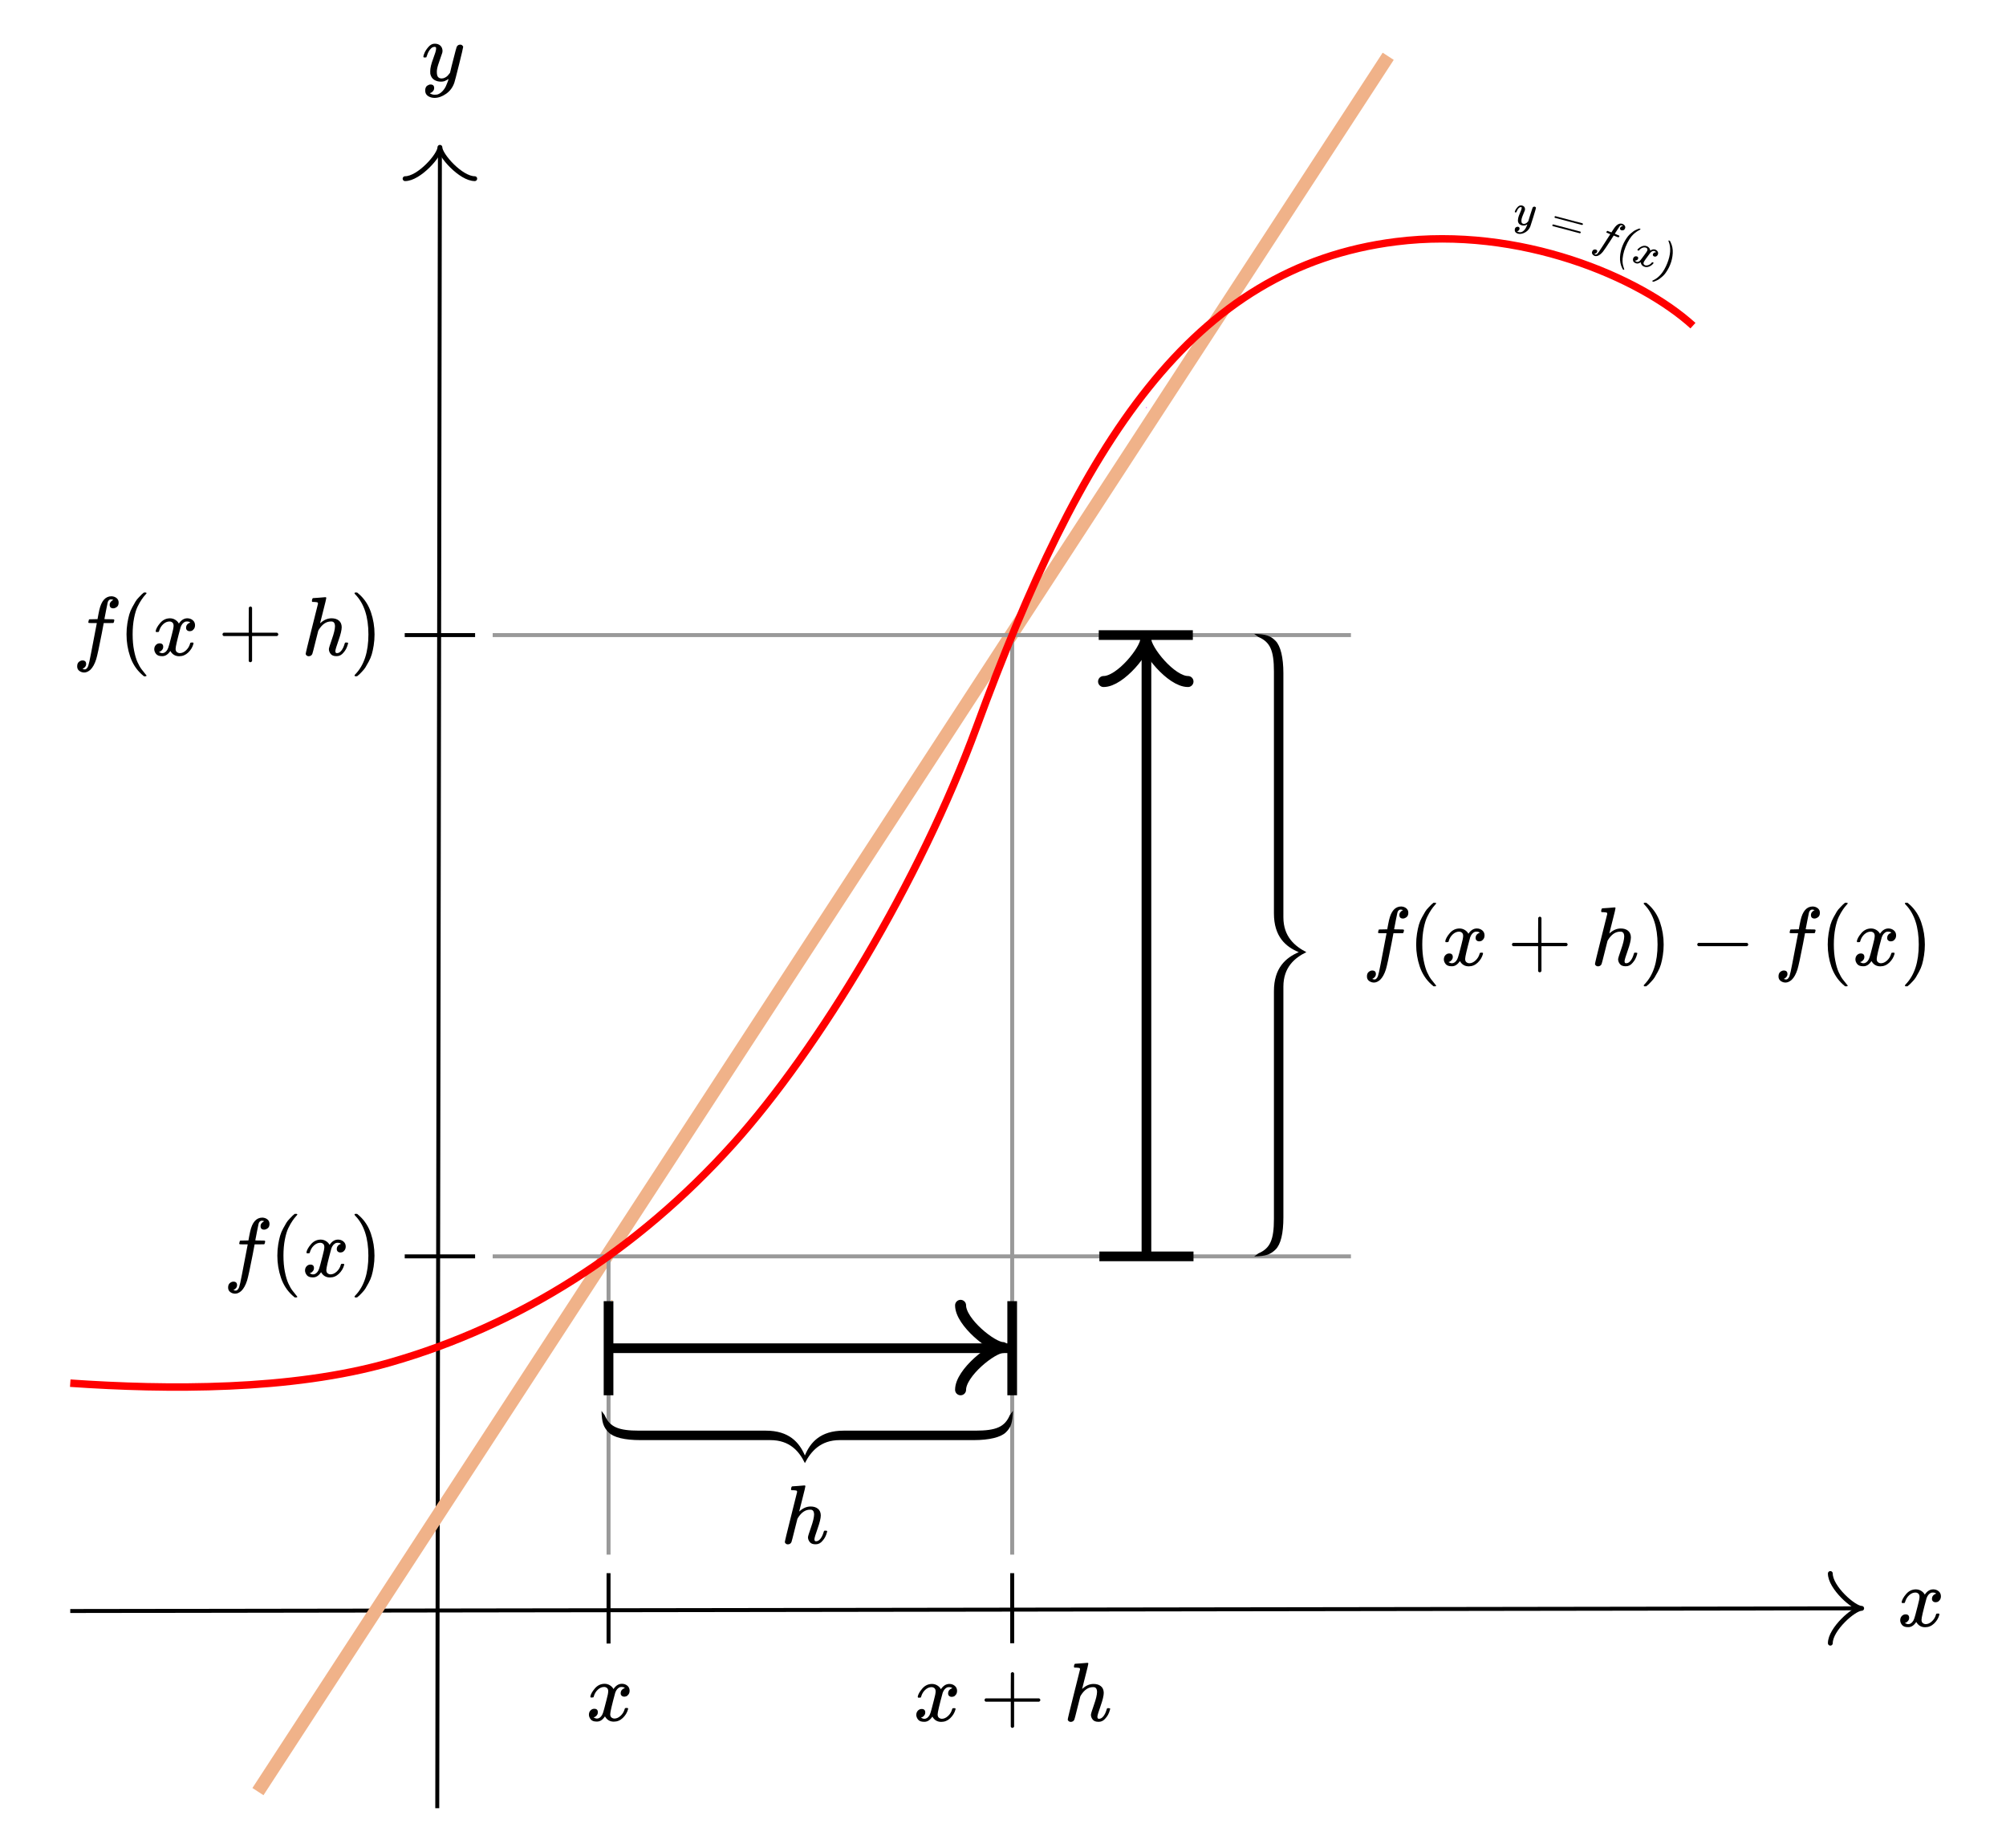 <svg xmlns="http://www.w3.org/2000/svg" xmlns:xlink="http://www.w3.org/1999/xlink" id="svg158" width="456" height="420" preserveAspectRatio="none" version="1.1" viewBox="-10 -94.578 456 420"><style id="style1" type="text/css">.axes,.hairlines{stroke:#000;stroke-width:.9}.hairlines{stroke:#999}.axes-arrows{stroke-width:1.1;stroke:#000;fill:none;stroke-linecap:round;stroke-linejoin:round}.axes-labels{stroke:none;fill:#000}.graph{stroke:red;stroke-width:1.7;fill:none}.difference-arrows-bodies,.difference-arrows-bookends{stroke-width:2.2;fill:none;stroke:#000}.difference-arrows-bookends{stroke-linecap:square}.difference-arrows-tips{fill:none;stroke-width:2.5;stroke:#000;stroke-linejoin:round;stroke-linecap:round}</style><defs id="defs1"><path id="STIXWEBNORMALI-1D465" stroke-width="1" d="m305 288 45 69c26 40 61 84 111 84 32 0 49-12 49-33 0-19-13-42-39-42-22 0-27 9-44 9-30 0-41-16-55-38l-55-85c30-62 53-197 98-197 16 0 40 14 61 57l14-10C478 87 433-9 375-9c-41 0-60 41-73 77l-40 113-63-98C167 34 138-9 82-9 46-9 30 16 30 38c0 16 13 37 38 37 26 0 22-20 47-20 12 0 38 10 70 59l65 101-33 92c-17 48-43 89-98 89-13 0-28-2-38-6l-3 18 132 33c44-24 63-65 75-98z"/><path id="STIXWEBNORMALI-1D453" stroke-width="1" d="M248 437h37c63 0 58 77 101 141 31 47 74 90 150 90 50 0 79-24 79-59 0-28-21-40-41-40-28 0-35 11-35 25s9 29 9 37c0 5-3 8-15 8-50 0-89-54-110-132l-19-70h80l-12-38h-76L317 93c-7-27-15-65-30-102-33-83-87-178-175-178-48 0-72 24-72 54 0 24 14 49 43 49 27 0 37-18 37-33 0-19-16-20-16-32 0-6 6-9 15-9 65 0 95 158 110 215l87 342h-77z"/><path id="STIXWEBMAIN-28" stroke-width="1" d="m304-161-12-16C134-87 48 82 48 252c0 185 87 329 247 424l9-16C165 541 134 448 134 255c0-186 30-299 170-416Z"/><path id="STIXWEBMAIN-29" stroke-width="1" d="m29 660 12 16c153-92 244-259 244-429 0-185-88-327-247-424l-9 16C171-44 199 50 199 244c0 187-25 302-170 416Z"/><path id="STIXWEBMAIN-2B" stroke-width="1" d="M636 220H375V-41h-66v261H48v66h261v261h66V286h261z"/><path id="STIXWEBNORMALI-210E" stroke-width="1" d="m469 106 14-11C454 61 405-11 350-11c-18 0-41 10-41 42 0 12 1 26 64 267 2 7 7 29 7 44 0 19-7 35-24 35-36 0-102-85-134-133-34-51-62-102-67-122L123 0H45l152 600c1 4 2 7 2 10 0 13-10 22-31 22-10 0-21-1-29-2l-2 14 159 24-109-416h4c53 58 125 189 216 189 42 0 57-34 57-70 0-22-6-43-11-64L395 77c-1-5-2-7-2-10 0-6 3-14 13-14 22 0 49 35 63 53z"/><path id="STIXWEBMAIN-2212" stroke-width="1" d="M621 220H64v66h557z"/><clipPath id="trbl_clip_0_450_312.75_0"><path id="path1" d="M0 0h450v312.75H0Z"/></clipPath></defs><g id="axes"><path id="path6" d="m5.97 271.619 405.63-.604" class="axes"/><path id="path7" d="M89.397 316.446 90-61.093" class="axes"/></g><g id="axes arrows"><path id="path8" d="M406.067 263.098c0 3.167 5.344 7.917 7.126 7.917-1.782 0-7.126 4.751-7.126 7.918" class="axes-arrows"/><path id="path9" d="M82.082-53.966c3.167 0 7.918-5.345 7.918-7.127 0 1.782 4.75 7.127 7.918 7.127" class="axes-arrows"/></g><g id="axes labels" style="display:inline"><g id="g13" class="axes-labels" transform="matrix(.019 0 0 -.019 74.15 -694.046)"><use xlink:href="#STIXWEBNORMALI-1D453" id="use10" x="0" y="0"/><use xlink:href="#STIXWEBMAIN-28" id="use11" x="615" y="0"/><use xlink:href="#STIXWEBNORMALI-1D465" id="use12" x="949" y="0"/><use xlink:href="#STIXWEBMAIN-29" id="use13" x="1499" y="0"/></g><path id="path182" d="m48.635 312.67 256.93-394.455" style="fill:#f5c4a3;fill-opacity:1;stroke:#f0b289;stroke-width:3;stroke-dasharray:none;stroke-opacity:1"/><path id="use1" stroke-width=".019" d="M132.674-713.202q0-.267.285-.914.286-.648.914-1.352.629-.705 1.41-.685.78 0 1.256.437.476.438.495 1.219-.038.362-.057.4 0 .057-.305.876-.304.818-.628 1.847-.324 1.028-.305 1.637 0 .819.267 1.142.266.324.8.343.437 0 .818-.21.381-.209.59-.437.21-.229.514-.629 0-.019.096-.38.095-.362.266-1.124.172-.761.362-1.409.724-2.856.8-2.989.247-.514.818-.514.248 0 .4.133.153.134.21.229.057.095.038.171 0 .248-.933 3.998-.933 3.751-1.066 4.113-.534 1.58-1.847 2.513-1.314.933-2.628.952-.857 0-1.504-.418-.647-.42-.647-1.257 0-.419.133-.705.133-.285.362-.418.228-.134.38-.19.153-.058.324-.058.838 0 .838.8 0 .38-.229.666-.228.286-.437.38-.21.096-.248.096l-.057.02q.038.094.362.228.323.133.647.133h.152q.324 0 .495-.038.629-.172 1.162-.724.533-.552.819-1.18.285-.629.437-1.066.153-.438.153-.572l-.114.077q-.115.076-.362.209-.248.133-.495.228-.381.096-.743.096-.876 0-1.542-.42-.666-.418-.876-1.351-.019-.133-.019-.59 0-1.086.667-2.837.666-1.752.666-2.228v-.267q0-.057-.076-.133-.076-.076-.21-.076h-.076q-.438 0-.8.362-.361.362-.57.78-.21.42-.324.8-.115.38-.153.419-.038.038-.304.038h-.267q-.114-.114-.114-.171z"/><path id="use2" stroke-width=".019" d="M148.096-714.345q0-.247.267-.38h12.128q.286.152.286.38 0 .21-.267.362l-6.054.02H148.4q-.305-.096-.305-.382zm0 3.694q0-.286.305-.38h12.11q.266.19.266.38 0 .248-.286.38h-12.128q-.267-.132-.267-.38z"/><path id="use3" stroke-width=".019" d="M169.383-704.653q.038 0 .114.038.076.038.21.057.133.019.228.019.248 0 .457-.248.21-.247.305-.552.19-.514.647-2.913t.876-4.57q.419-2.17.419-2.19v-.056h-.895q-.895 0-.952-.038-.076-.057-.076-.19l.133-.534q.038-.095.152-.095.114 0 .895-.019.914 0 .914-.019 0-.038.171-.952.172-.914.229-1.104.704-3.142 2.78-3.142.704.038 1.161.419.457.38.457 1.009 0 .685-.4.99-.4.305-.8.324-.837 0-.837-.8 0-.362.21-.628.209-.267.456-.4l.172-.095q-.305-.114-.572-.114-.228 0-.438.19-.209.19-.285.533-.133.552-.305 1.485-.171.933-.304 1.58-.134.648-.134.686 0 .038 1.048.038.856 0 .99.019.133.019.209.114.019.076-.038.324-.057.247-.095.305-.038.095-.172.095-.133 0-1.028.019h-1.066l-.438 2.323q-.914 4.722-1.276 5.902-.514 1.618-1.332 2.4-.705.608-1.39.608-.61 0-1.105-.361-.495-.362-.495-1.029 0-.704.4-1.028.4-.323.8-.323.838 0 .838.8 0 .361-.21.628-.21.266-.457.4z"/><path id="use4" stroke-width=".019" d="M179.417-712.498q0-1.314.19-2.494.19-1.18.438-2.037t.705-1.676q.457-.819.723-1.276.267-.456.8-.99.533-.533.628-.647.095-.114.476-.4h.324q.267 0 .267.172 0 .057-.324.4-.324.342-.78 1.009-.458.666-.934 1.637-.476.971-.8 2.627-.323 1.657-.323 3.675t.324 3.656q.323 1.637.78 2.646.457 1.01.933 1.638.476.628.8 1.009.324.38.324.4 0 .171-.286.171h-.305l-.533-.457q-1.79-1.618-2.608-4.036-.819-2.418-.819-5.027z"/><path id="use5" stroke-width=".019" d="M186.024-713.24q.133-.8 1.028-1.847t2.209-1.066q.666 0 1.218.342.552.343.819.857.8-1.2 1.923-1.2.704 0 1.219.42.514.418.533 1.123 0 .552-.267.895-.266.342-.514.419-.248.076-.438.076-.362 0-.59-.21-.229-.21-.229-.552 0-.876.952-1.2-.21-.247-.761-.247-.248 0-.362.038-.724.305-1.066 1.257-1.143 4.208-1.143 4.912 0 .533.305.762.305.228.666.228.705 0 1.39-.628.686-.628.933-1.542.057-.19.115-.21.057-.019.304-.038h.076q.286 0 .286.152 0 .02-.038.21-.305 1.085-1.18 1.923-.876.838-2.038.838-1.333 0-2.018-1.2-.78 1.18-1.79 1.18h-.114q-.933 0-1.333-.494-.4-.495-.419-1.048 0-.609.362-.99.362-.38.857-.38.818 0 .818.8 0 .38-.228.666-.229.285-.438.38-.21.096-.247.096l-.058.019q0 .019.115.076.114.057.304.133.19.076.362.057.686 0 1.18-.857.172-.304.438-1.294.267-.99.534-2.057.266-1.066.304-1.256.095-.514.095-.743 0-.533-.285-.761-.286-.229-.648-.229-.761 0-1.428.61-.666.609-.932 1.56-.039.172-.096.191-.057.019-.304.038h-.267q-.114-.114-.114-.21z"/><path id="use6" stroke-width=".019" d="m197.086-721.999.076-.019H197.582l.532.457q1.79 1.619 2.609 4.037.818 2.418.818 5.026 0 1.295-.19 2.494-.19 1.2-.438 2.038-.247.838-.704 1.675-.457.838-.724 1.276-.266.438-.78.971-.515.533-.61.628-.095.096-.438.362l-.076.076h-.438q-.057 0-.095-.057t-.057-.171q.019-.02.21-.248 2.95-3.065 2.95-9.044 0-5.978-2.95-9.044-.191-.228-.21-.247 0-.153.095-.21z"/><path id="path141" stroke-width=".019" d="M86.237-81.691q0-.267.286-.914.285-.648.913-1.352.629-.705 1.41-.686.78 0 1.256.438t.495 1.219q-.038.362-.057.4 0 .057-.305.875-.304.82-.628 1.847-.324 1.029-.305 1.638 0 .819.267 1.142.266.324.8.343.438 0 .818-.21.381-.209.59-.437.21-.229.515-.629 0-.019.095-.38.095-.362.266-1.124.172-.762.362-1.409.724-2.856.8-2.99.247-.513.819-.513.247 0 .4.133.152.133.209.229.057.095.038.17 0 .248-.933 4-.933 3.75-1.066 4.112-.533 1.58-1.847 2.513-1.314.933-2.628.952-.856 0-1.504-.419-.647-.419-.647-1.256 0-.42.133-.705t.362-.419q.228-.133.38-.19.153-.057.324-.057.838 0 .838.8 0 .38-.228.666-.229.285-.438.38-.21.096-.248.096l-.057.019q.038.095.362.228.323.134.647.134h.153q.323 0 .495-.038.628-.172 1.161-.724t.819-1.18q.285-.629.438-1.067.152-.438.152-.57l-.114.075q-.115.076-.362.21-.248.133-.495.228-.38.095-.743.095-.875 0-1.542-.418-.666-.42-.876-1.352-.019-.134-.019-.59 0-1.086.667-2.837.666-1.752.666-2.228v-.267q0-.057-.076-.133-.076-.076-.21-.076h-.076q-.438 0-.8.362-.361.361-.57.78-.21.42-.324.8-.115.38-.153.419-.038.038-.304.038h-.267q-.114-.114-.114-.171z"/><path id="path179" stroke-width=".019" d="M479.738-48.949q.009-.163.205-.55.197-.387.606-.798.408-.41.886-.373.478.027.755.311t.262.763q-.035.22-.048.243-.002.035-.216.527-.214.49-.447 1.11-.233.619-.241.993-.028.502.125.709.152.207.478.237.268.014.509-.101.24-.116.376-.249t.336-.367q0-.012.071-.23.07-.219.201-.68.13-.46.269-.85.54-1.726.59-1.805.17-.307.519-.288.152.008.24.095.09.087.121.147.032.06.018.106-.01.152-.706 2.419-.697 2.266-.791 2.484-.38.95-1.216 1.477-.836.528-1.642.495-.525-.028-.907-.307-.383-.278-.355-.791.014-.257.105-.427.092-.17.236-.245.145-.074.24-.104t.2-.024q.513.028.487.518-.013.233-.163.4-.15.168-.28.22-.132.05-.156.05l-.035.01q.02.059.214.151.193.093.392.104l.093.005q.198.01.305-.007.39-.084.736-.404.345-.32.54-.696.197-.375.305-.638.108-.264.112-.345l-.072.042q-.073.043-.229.117-.156.073-.31.123-.237.046-.459.033-.537-.029-.93-.308-.395-.279-.492-.858-.008-.082.009-.362.037-.665.504-1.716.467-1.05.483-1.342v-.023l.009-.14q.002-.035-.043-.085-.044-.049-.125-.053l-.047-.003q-.268-.014-.502.195-.234.21-.376.46-.143.249-.225.478-.083.23-.108.252-.024.022-.188.013l-.163-.01q-.066-.073-.064-.108z"/><path id="path183" stroke-width=".019" d="M490.275-47.646q.038-.147.217-.184l7.195 1.902q.145.136.11.271-.033.124-.215.173l-3.595-.939-3.591-.95q-.166-.104-.121-.273zm-.58 2.191q.045-.17.24-.178l7.184 1.9q.128.154.098.267-.039.147-.229.181l-7.194-1.902q-.138-.121-.099-.268z"/><g id="g187" style="stroke-width:.834" transform="rotate(21.953 410.935 142.88) scale(1.199)"><path id="path184" stroke-width=".016" d="M355.829-48.628q.019 0 .058.02.039.02.107.029.068.01.117.01.127 0 .234-.127.107-.127.156-.283.097-.263.331-1.49.234-1.228.448-2.34.215-1.11.215-1.12v-.029h-.458q-.458 0-.487-.02-.04-.029-.04-.097l.069-.273q.02-.049.078-.049.058 0 .458-.01.467 0 .467-.009 0-.02.088-.487.088-.468.117-.565.36-1.608 1.423-1.608.36.02.594.214.234.195.234.517 0 .35-.205.506-.204.156-.409.166-.429 0-.429-.41 0-.184.108-.32.107-.137.233-.205l.088-.05q-.156-.058-.292-.058-.117 0-.224.098-.107.097-.146.273-.069.282-.156.76-.088.477-.156.809-.068.33-.068.35 0 .02.535.02.439 0 .507.01t.107.058q.01.039-.02.166-.028.126-.048.156-.02.048-.088.048-.068 0-.526.01h-.545l-.225 1.189q-.467 2.416-.652 3.02-.264.829-.683 1.228-.36.312-.71.312-.313 0-.566-.185-.253-.185-.253-.526 0-.36.204-.526.205-.166.41-.166.428 0 .428.41 0 .184-.107.32-.107.137-.234.206z"/><path id="path185" stroke-width=".016" d="M360.964-52.642q0-.673.097-1.277.098-.604.224-1.043.127-.438.36-.857.235-.42.371-.653.137-.234.41-.507.272-.273.321-.331.049-.059.244-.205h.166q.136 0 .136.088 0 .03-.166.205t-.4.516q-.233.341-.477.838-.243.497-.41 1.345-.165.848-.165 1.88 0 1.033.166 1.871.166.839.4 1.355.233.516.477.838.243.322.41.516.165.195.165.205 0 .088-.146.088h-.156l-.273-.234q-.916-.828-1.335-2.066-.42-1.237-.42-2.572z"/><path id="path186" stroke-width=".016" d="M364.345-53.023q.068-.409.526-.945t1.13-.545q.342 0 .624.175.283.175.42.438.409-.613.984-.613.36 0 .623.214t.273.575q0 .282-.136.458-.137.175-.263.214-.127.04-.225.04-.185 0-.302-.108-.117-.107-.117-.283 0-.448.488-.613-.108-.127-.39-.127-.127 0-.185.02-.37.155-.546.643-.585 2.153-.585 2.514 0 .272.156.39.156.116.341.116.36 0 .712-.321.35-.322.477-.79.03-.097.059-.107.029-.01.156-.02h.039q.146 0 .146.079 0 .01-.02.107-.156.555-.604.984-.448.429-1.043.429-.682 0-1.032-.614-.4.604-.916.604h-.059q-.477 0-.682-.253-.205-.254-.214-.536 0-.312.185-.507t.438-.195q.42 0 .42.41 0 .194-.118.34-.117.147-.224.195-.107.05-.127.05l-.029.009q0 .01.059.039.058.029.156.068.097.039.185.03.35 0 .604-.44.088-.155.224-.662.137-.507.273-1.052.136-.546.156-.643.049-.264.049-.38 0-.273-.147-.39-.146-.117-.33-.117-.39 0-.732.312-.34.311-.477.799-.02.087-.049.097-.03.01-.156.02h-.136q-.059-.059-.059-.108z"/><path id="path187" stroke-width=".016" d="m370.007-57.505.039-.01H370.26l.273.234q.916.828 1.335 2.066.419 1.238.419 2.573 0 .662-.097 1.276-.098.614-.225 1.043-.126.429-.36.857-.234.429-.37.653-.137.224-.4.497t-.312.322q-.048.048-.224.185l-.039.039h-.224q-.03 0-.049-.03-.02-.029-.029-.087.01-.01.107-.127 1.51-1.569 1.51-4.628 0-3.06-1.51-4.629-.097-.117-.107-.127 0-.078.049-.107z"/></g><g id="g200" transform="translate(0 -659.512)"><path id="path188" stroke-width=".019" d="M335.825-46.51q.007-.135.17-.455.163-.321.502-.662.339-.34.734-.308.397.021.626.257.23.236.218.632-.03.183-.04.202-.002.029-.18.436-.177.407-.37.92-.193.514-.2.824-.023.415.104.587.126.172.396.196.223.013.422-.083.199-.096.312-.206.112-.11.278-.305 0-.01.06-.19.057-.182.166-.564.108-.382.223-.705.446-1.43.489-1.496.14-.254.43-.238.126.007.2.079.073.072.1.122.026.05.014.088-.007.125-.585 2.004t-.656 2.059q-.315.787-1.008 1.225-.693.437-1.36.41-.436-.024-.753-.255-.317-.23-.293-.656.011-.212.087-.354.075-.141.195-.202.12-.062.199-.086.079-.025.166-.02.425.023.403.429-.01.193-.135.332-.124.139-.233.181-.109.043-.128.042l-.03.008q.017.05.178.126.16.076.325.085l.077.004q.165.01.253-.006.324-.069.61-.335.286-.265.448-.576.163-.311.252-.53.09-.218.094-.285l-.06.035q-.06.036-.19.096-.13.061-.258.103-.196.037-.38.027-.444-.024-.771-.255t-.407-.711q-.006-.068.007-.3.03-.551.417-1.422.387-.871.4-1.113l.001-.02.006-.115q.002-.03-.035-.07-.036-.041-.104-.045l-.038-.002q-.223-.012-.416.162-.194.173-.312.38-.118.207-.187.397-.069.19-.089.209-.02.018-.156.01l-.135-.007q-.055-.061-.053-.09z"/><path id="path189" stroke-width=".019" d="M344.558-45.43q.032-.121.18-.152l5.964 1.577q.12.112.09.224-.026.103-.177.143l-2.98-.777-2.977-.788q-.137-.086-.1-.227zm-.48 1.817q.037-.14.2-.148l5.953 1.574q.106.129.082.222-.033.122-.19.15l-5.963-1.577q-.114-.1-.082-.221z"/><g id="g193" style="stroke-width:1.006" transform="scale(.994) rotate(21.953 327.073 -44.147)"><path id="path190" stroke-width=".019" d="M355.829-48.628q.019 0 .058.02.039.02.107.029.068.01.117.01.127 0 .234-.127.107-.127.156-.283.097-.263.331-1.49.234-1.228.448-2.34.215-1.11.215-1.12v-.029h-.458q-.458 0-.487-.02-.04-.029-.04-.097l.069-.273q.02-.049.078-.049.058 0 .458-.01.467 0 .467-.009 0-.02.088-.487.088-.468.117-.565.36-1.608 1.423-1.608.36.02.594.214.234.195.234.517 0 .35-.205.506-.204.156-.409.166-.429 0-.429-.41 0-.184.108-.32.107-.137.233-.205l.088-.05q-.156-.058-.292-.058-.117 0-.224.098-.107.097-.146.273-.069.282-.156.76-.088.477-.156.809-.068.33-.068.35 0 .02.535.02.439 0 .507.01t.107.058q.01.039-.02.166-.028.126-.048.156-.02.048-.088.048-.068 0-.526.01h-.545l-.225 1.189q-.467 2.416-.652 3.02-.264.829-.683 1.228-.36.312-.71.312-.313 0-.566-.185-.253-.185-.253-.526 0-.36.204-.526.205-.166.41-.166.428 0 .428.41 0 .184-.107.32-.107.137-.234.206z"/><path id="path191" stroke-width=".019" d="M360.964-52.642q0-.673.097-1.277.098-.604.224-1.043.127-.438.36-.857.235-.42.371-.653.137-.234.41-.507.272-.273.321-.331.049-.059.244-.205h.166q.136 0 .136.088 0 .03-.166.205t-.4.516q-.233.341-.477.838-.243.497-.41 1.345-.165.848-.165 1.88 0 1.033.166 1.871.166.839.4 1.355.233.516.477.838.243.322.41.516.165.195.165.205 0 .088-.146.088h-.156l-.273-.234q-.916-.828-1.335-2.066-.42-1.237-.42-2.572z"/><path id="path192" stroke-width=".019" d="M364.345-53.023q.068-.409.526-.945t1.13-.545q.342 0 .624.175.283.175.42.438.409-.613.984-.613.36 0 .623.214t.273.575q0 .282-.136.458-.137.175-.263.214-.127.04-.225.04-.185 0-.302-.108-.117-.107-.117-.283 0-.448.488-.613-.108-.127-.39-.127-.127 0-.185.02-.37.155-.546.643-.585 2.153-.585 2.514 0 .272.156.39.156.116.341.116.36 0 .712-.321.35-.322.477-.79.03-.097.059-.107.029-.01.156-.02h.039q.146 0 .146.079 0 .01-.02.107-.156.555-.604.984-.448.429-1.043.429-.682 0-1.032-.614-.4.604-.916.604h-.059q-.477 0-.682-.253-.205-.254-.214-.536 0-.312.185-.507t.438-.195q.42 0 .42.41 0 .194-.118.34-.117.147-.224.195-.107.05-.127.05l-.029.009q0 .01.059.039.058.029.156.068.097.039.185.03.35 0 .604-.44.088-.155.224-.662.137-.507.273-1.052.136-.546.156-.643.049-.264.049-.38 0-.273-.147-.39-.146-.117-.33-.117-.39 0-.732.312-.34.311-.477.799-.02.087-.049.097-.03.01-.156.02h-.136q-.059-.059-.059-.108z"/><path id="path193" stroke-width=".019" d="m370.007-57.505.039-.01H370.26l.273.234q.916.828 1.335 2.066.419 1.238.419 2.573 0 .662-.097 1.276-.098.614-.225 1.043-.126.429-.36.857-.234.429-.37.653-.137.224-.4.497t-.312.322q-.048.048-.224.185l-.039.039h-.224q-.03 0-.049-.03-.02-.029-.029-.087.01-.01.107-.127 1.51-1.569 1.51-4.628 0-3.06-1.51-4.629-.097-.117-.107-.127 0-.078.049-.107z"/></g></g><path id="path194" stroke-width=".019" d="M398.435-709.506q.008-.148.187-.5.179-.35.55-.724.37-.372.804-.338.435.024.686.282.251.258.238.693-.032.2-.044.22-.002.032-.196.479-.194.446-.406 1.008-.21.562-.219.901-.025.456.114.644.138.188.434.215.244.013.462-.091.218-.105.342-.226.123-.12.305-.334 0-.01.064-.209.064-.198.183-.617.118-.418.244-.773.49-1.566.536-1.638.153-.279.471-.261.138.008.218.086.081.079.11.134.029.054.016.096-.008.138-.64 2.196-.634 2.058-.72 2.255-.344.863-1.103 1.342-.76.48-1.491.45-.477-.026-.824-.279-.348-.253-.322-.719.013-.233.095-.388.083-.154.214-.222.132-.067.218-.094.087-.027.182-.022.466.026.442.47-.012.212-.148.364-.136.152-.255.199-.12.046-.14.045l-.033.01q.018.053.194.137.176.084.356.094l.085.005q.18.01.277-.006.355-.076.668-.367.313-.29.491-.632.178-.34.277-.58.098-.238.102-.313l-.066.04q-.066.038-.208.105-.142.066-.282.112-.215.041-.416.03-.487-.027-.845-.28t-.446-.779q-.007-.074.008-.329.033-.603.457-1.557.424-.955.438-1.22l.001-.02.007-.128q.002-.032-.038-.076-.04-.045-.114-.049l-.042-.002q-.244-.013-.456.177-.213.19-.342.417-.13.226-.204.435-.076.208-.098.228-.022.02-.17.012l-.149-.008q-.06-.067-.058-.099z"/><path id="path195" stroke-width=".019" d="M408.003-708.323q.035-.133.198-.167l6.533 1.728q.132.122.1.246-.03.112-.196.156l-3.264-.852-3.261-.862q-.15-.095-.11-.249zm-.526 1.99q.04-.154.218-.162l6.523 1.725q.116.14.09.243-.036.133-.209.165l-6.533-1.728q-.124-.11-.09-.243z"/><g id="g199" style="stroke-width:.919" transform="matrix(1.01 .407 -.407 1.01 38.375 -795.149)"><path id="path196" stroke-width=".017" d="M355.829-48.628q.019 0 .058.02.039.02.107.029.068.01.117.01.127 0 .234-.127.107-.127.156-.283.097-.263.331-1.49.234-1.228.448-2.34.215-1.11.215-1.12v-.029h-.458q-.458 0-.487-.02-.04-.029-.04-.097l.069-.273q.02-.049.078-.049.058 0 .458-.01.467 0 .467-.009 0-.02.088-.487.088-.468.117-.565.36-1.608 1.423-1.608.36.02.594.214.234.195.234.517 0 .35-.205.506-.204.156-.409.166-.429 0-.429-.41 0-.184.108-.32.107-.137.233-.205l.088-.05q-.156-.058-.292-.058-.117 0-.224.098-.107.097-.146.273-.069.282-.156.76-.088.477-.156.809-.068.33-.068.35 0 .02.535.02.439 0 .507.01t.107.058q.01.039-.02.166-.028.126-.048.156-.02.048-.088.048-.068 0-.526.01h-.545l-.225 1.189q-.467 2.416-.652 3.02-.264.829-.683 1.228-.36.312-.71.312-.313 0-.566-.185-.253-.185-.253-.526 0-.36.204-.526.205-.166.41-.166.428 0 .428.41 0 .184-.107.32-.107.137-.234.206z"/><path id="path197" stroke-width=".017" d="M360.964-52.642q0-.673.097-1.277.098-.604.224-1.043.127-.438.36-.857.235-.42.371-.653.137-.234.41-.507.272-.273.321-.331.049-.059.244-.205h.166q.136 0 .136.088 0 .03-.166.205t-.4.516q-.233.341-.477.838-.243.497-.41 1.345-.165.848-.165 1.88 0 1.033.166 1.871.166.839.4 1.355.233.516.477.838.243.322.41.516.165.195.165.205 0 .088-.146.088h-.156l-.273-.234q-.916-.828-1.335-2.066-.42-1.237-.42-2.572z"/><path id="path198" stroke-width=".017" d="M364.345-53.023q.068-.409.526-.945t1.13-.545q.342 0 .624.175.283.175.42.438.409-.613.984-.613.36 0 .623.214t.273.575q0 .282-.136.458-.137.175-.263.214-.127.04-.225.04-.185 0-.302-.108-.117-.107-.117-.283 0-.448.488-.613-.108-.127-.39-.127-.127 0-.185.02-.37.155-.546.643-.585 2.153-.585 2.514 0 .272.156.39.156.116.341.116.36 0 .712-.321.35-.322.477-.79.03-.097.059-.107.029-.01.156-.02h.039q.146 0 .146.079 0 .01-.02.107-.156.555-.604.984-.448.429-1.043.429-.682 0-1.032-.614-.4.604-.916.604h-.059q-.477 0-.682-.253-.205-.254-.214-.536 0-.312.185-.507t.438-.195q.42 0 .42.41 0 .194-.118.34-.117.147-.224.195-.107.05-.127.05l-.029.009q0 .01.059.039.058.029.156.068.097.039.185.03.35 0 .604-.44.088-.155.224-.662.137-.507.273-1.052.136-.546.156-.643.049-.264.049-.38 0-.273-.147-.39-.146-.117-.33-.117-.39 0-.732.312-.34.311-.477.799-.02.087-.049.097-.03.01-.156.02h-.136q-.059-.059-.059-.108z"/><path id="path199" stroke-width=".017" d="m370.007-57.505.039-.01H370.26l.273.234q.916.828 1.335 2.066.419 1.238.419 2.573 0 .662-.097 1.276-.098.614-.225 1.043-.126.429-.36.857-.234.429-.37.653-.137.224-.4.497t-.312.322q-.048.048-.224.185l-.039.039h-.224q-.03 0-.049-.03-.02-.029-.029-.087.01-.01.107-.127 1.51-1.569 1.51-4.628 0-3.06-1.51-4.629-.097-.117-.107-.127 0-.078.049-.107z"/></g><g id="g206" style="stroke-width:.966" transform="matrix(1.035 0 0 1.035 -13.244 1.731)"><path id="path200" stroke-width=".018" d="M335.825-46.51q.007-.135.17-.455.163-.321.502-.662.339-.34.734-.308.397.021.626.257.23.236.218.632-.03.183-.04.202-.002.029-.18.436-.177.407-.37.92-.193.514-.2.824-.023.415.104.587.126.172.396.196.223.013.422-.083.199-.096.312-.206.112-.11.278-.305 0-.01.06-.19.057-.182.166-.564.108-.382.223-.705.446-1.43.489-1.496.14-.254.43-.238.126.007.2.079.073.072.1.122.026.05.014.088-.007.125-.585 2.004t-.656 2.059q-.315.787-1.008 1.225-.693.437-1.36.41-.436-.024-.753-.255-.317-.23-.293-.656.011-.212.087-.354.075-.141.195-.202.12-.062.199-.086.079-.025.166-.02.425.023.403.429-.01.193-.135.332-.124.139-.233.181-.109.043-.128.042l-.03.008q.017.05.178.126.16.076.325.085l.077.004q.165.01.253-.006.324-.069.61-.335.286-.265.448-.576.163-.311.252-.53.09-.218.094-.285l-.06.035q-.06.036-.19.096-.13.061-.258.103-.196.037-.38.027-.444-.024-.771-.255t-.407-.711q-.006-.068.007-.3.03-.551.417-1.422.387-.871.4-1.113l.001-.02.006-.115q.002-.03-.035-.07-.036-.041-.104-.045l-.038-.002q-.223-.012-.416.162-.194.173-.312.38-.118.207-.187.397-.069.19-.089.209-.02.018-.156.01l-.135-.007q-.055-.061-.053-.09z"/><path id="path201" stroke-width=".018" d="M344.558-45.43q.032-.121.18-.152l5.964 1.577q.12.112.09.224-.026.103-.177.143l-2.98-.777-2.977-.788q-.137-.086-.1-.227zm-.48 1.817q.037-.14.2-.148l5.953 1.574q.106.129.082.222-.033.122-.19.15l-5.963-1.577q-.114-.1-.082-.221z"/><g id="g205" style="stroke-width:.972" transform="scale(.994) rotate(21.953 327.073 -44.147)"><path id="path202" stroke-width=".019" d="M355.829-48.628q.019 0 .058.02.039.02.107.029.068.01.117.01.127 0 .234-.127.107-.127.156-.283.097-.263.331-1.49.234-1.228.448-2.34.215-1.11.215-1.12v-.029h-.458q-.458 0-.487-.02-.04-.029-.04-.097l.069-.273q.02-.049.078-.049.058 0 .458-.01.467 0 .467-.009 0-.02.088-.487.088-.468.117-.565.36-1.608 1.423-1.608.36.02.594.214.234.195.234.517 0 .35-.205.506-.204.156-.409.166-.429 0-.429-.41 0-.184.108-.32.107-.137.233-.205l.088-.05q-.156-.058-.292-.058-.117 0-.224.098-.107.097-.146.273-.069.282-.156.76-.088.477-.156.809-.068.33-.068.35 0 .02.535.02.439 0 .507.01t.107.058q.01.039-.02.166-.028.126-.048.156-.02.048-.088.048-.068 0-.526.01h-.545l-.225 1.189q-.467 2.416-.652 3.02-.264.829-.683 1.228-.36.312-.71.312-.313 0-.566-.185-.253-.185-.253-.526 0-.36.204-.526.205-.166.41-.166.428 0 .428.41 0 .184-.107.32-.107.137-.234.206z"/><path id="path203" stroke-width=".019" d="M360.964-52.642q0-.673.097-1.277.098-.604.224-1.043.127-.438.36-.857.235-.42.371-.653.137-.234.41-.507.272-.273.321-.331.049-.059.244-.205h.166q.136 0 .136.088 0 .03-.166.205t-.4.516q-.233.341-.477.838-.243.497-.41 1.345-.165.848-.165 1.88 0 1.033.166 1.871.166.839.4 1.355.233.516.477.838.243.322.41.516.165.195.165.205 0 .088-.146.088h-.156l-.273-.234q-.916-.828-1.335-2.066-.42-1.237-.42-2.572z"/><path id="path204" stroke-width=".019" d="M364.345-53.023q.068-.409.526-.945t1.13-.545q.342 0 .624.175.283.175.42.438.409-.613.984-.613.36 0 .623.214t.273.575q0 .282-.136.458-.137.175-.263.214-.127.04-.225.04-.185 0-.302-.108-.117-.107-.117-.283 0-.448.488-.613-.108-.127-.39-.127-.127 0-.185.02-.37.155-.546.643-.585 2.153-.585 2.514 0 .272.156.39.156.116.341.116.36 0 .712-.321.35-.322.477-.79.03-.097.059-.107.029-.01.156-.02h.039q.146 0 .146.079 0 .01-.02.107-.156.555-.604.984-.448.429-1.043.429-.682 0-1.032-.614-.4.604-.916.604h-.059q-.477 0-.682-.253-.205-.254-.214-.536 0-.312.185-.507t.438-.195q.42 0 .42.41 0 .194-.118.34-.117.147-.224.195-.107.05-.127.05l-.029.009q0 .01.059.039.058.029.156.068.097.039.185.03.35 0 .604-.44.088-.155.224-.662.137-.507.273-1.052.136-.546.156-.643.049-.264.049-.38 0-.273-.147-.39-.146-.117-.33-.117-.39 0-.732.312-.34.311-.477.799-.02.087-.049.097-.03.01-.156.02h-.136q-.059-.059-.059-.108z"/><path id="path205" stroke-width=".019" d="m370.007-57.505.039-.01H370.26l.273.234q.916.828 1.335 2.066.419 1.238.419 2.573 0 .662-.097 1.276-.098.614-.225 1.043-.126.429-.36.857-.234.429-.37.653-.137.224-.4.497t-.312.322q-.048.048-.224.185l-.039.039h-.224q-.03 0-.049-.03-.02-.029-.029-.087.01-.01.107-.127 1.51-1.569 1.51-4.628 0-3.06-1.51-4.629-.097-.117-.107-.127 0-.078.049-.107z"/></g></g><path id="path206" stroke-width=".019" d="M191.871 366.933q0-.247.267-.38h12.128q.286.152.286.38 0 .21-.267.362l-6.054.019h-6.055q-.305-.095-.305-.381zm0 3.694q0-.286.305-.381h12.11q.266.19.266.38 0 .248-.286.382h-12.128q-.267-.134-.267-.381z" style="fill:#f0f"/><path id="path210" stroke-width=".019" d="M256.81-714.345q0-.247.266-.38h12.129q.285.152.285.38 0 .21-.266.362l-6.055.02h-6.055q-.304-.096-.304-.382zm0 3.694q0-.286.304-.38h12.11q.266.19.266.38 0 .248-.285.38h-12.129q-.266-.132-.266-.38z"/></g><g id="notches" class="axes" style="display:inline"><path id="path13" d="M128.333 263.018v15.995"/><path id="path14" d="M220.09 263.018v15.928"/><path id="path15" d="M97.998 191.007H82.002"/><path id="path16" d="M97.998 49.781H82.002"/></g><g id="hairlines (attached to notches)" style="display:inline"><path id="path17" d="M128.333 258.804v-67.867" class="hairlines"/><path id="path18" d="M220.09 258.804V49.78" class="hairlines"/><path id="path19" d="M101.997 191.007h195.096" class="hairlines"/><path id="path20" d="M101.997 49.781h195.096" class="hairlines"/></g><g id="notch labels" style="display:inline;stroke:none;fill:#b8b8de"><use xlink:href="#STIXWEBMAIN-2B" id="use22-0" x="772" y="0" style="fill:#1a1a1a;fill-opacity:1" transform="matrix(.019 0 0 -.019 206.047 -122.606)"/><use xlink:href="#STIXWEBMAIN-2B" id="use207" x="772" y="0" style="fill:#f0f;fill-opacity:1" transform="matrix(.019 0 0 -.019 200.322 373.651)"/></g><g id="graphs" style="display:inline"><circle id="circle27" cx="129.092" cy="201.034" r=".1" fill="#ff8c00"/><circle id="circle29" cx="250.607" cy="-1.93" r=".1" fill="#c0f"/><path id="path30" d="M5.97 219.83c22.013 1.518 50.186 1.725 72.637-4.69 29.361-8.391 55.994-25.21 78.07-49.72 19.333-21.465 42.46-59.722 55.299-94.71 23.67-64.498 48.764-104.481 95.34-110.347 28.216-3.554 55.442 8.083 67.521 19.083" class="graph" clip-path="none" mask="none"/><path id="path173" d="M6.216-226.431c25.71 7.551 51.42 13.493 77.13 15.266 25.71 1.773 51.42-.61 77.13-9.705 25.71-9.097 51.42-24.894 77.13-49.951 25.71-25.058 51.42-59.362 77.13-105.471 25.71-46.11 64.857-130.41 125.195-137.68" class="graph" clip-path="none" mask="none"/><path id="path170" d="M-683.284 39.2h450v312.75h-450z"/><g id="g170" clip-path="url(#trbl_clip_0_450_312.75_0)" transform="translate(0 -491.507)"><path id="path169" d="M0 219.037c30 8.971 60 16.029 90 18.135 30 2.107 60-.723 90-11.529 30-10.805 60-29.571 90-59.337 30-29.765 60-70.515 90-125.289 30-54.773 60-123.555 90-209.385" class="graph"/></g><g id="g171" clip-path="none" mask="none" transform="translate(599.457 -533.722)"><path id="path171" d="M0 219.037c30 8.971 60 16.029 90 18.135 30 2.107 60-.723 90-11.529 30-10.805 60-29.571 90-59.337 30-29.765 60-70.515 90-125.289 30-54.773 60-123.555 90-209.385" class="graph" clip-path="none" mask="none"/></g><path id="path175" d="M599.453-46.494c22.013 6.465 44.025 11.552 66.038 13.07 22.013 1.518 44.025-.521 66.038-8.309 22.013-7.787 45.574-19.763 67.587-41.214 3.24-3.158 6.545-6.61 9.88-10.315 19.325-21.471 39.654-51.46 54.093-82.044 23.423-49.613 50.883-112.678 106.675-118.902" class="graph" clip-path="none" mask="none"/><path id="path181" d="M317.104 476.766c22.012 6.465 44.025 11.551 66.037 13.07 22.013 1.517 43.588 1.122 66.038-5.294 29.362-8.39 55.995-25.21 78.071-49.72 19.332-21.464 42.459-59.722 55.298-94.709 25.235-68.763 52.09-109.662 104.866-111.061" class="graph" clip-path="none" mask="none"/></g><g id="layer2" style="display:inline"><g id="g313" class="a_brace_label" style="display:inline" transform="matrix(.019 0 0 -.019 167.495 256.26)"><path id="use313" stroke-width="1" d="M137 683q1 0 72 5t73 6q12 0 12-9 0-11-36-151-38-148-38-151 0-2 7 5 61 54 130 54 54 0 87-27t34-79q0-51-38-158T402 50q1-14 5-19t15-5q28 0 52 30t39 82q3 11 6 13t16 2q20 0 20-8 0-1-4-15-16-59-51-97-34-43-81-43h-5q-47 0-68 27t-21 57q0 16 36 118t37 153q0 59-44 59h-5q-83 0-144-98l-7-13-34-135Q132 28 127 16q-13-27-44-27-14 0-24 9T48 16q0 14 73 304l74 296q0 13-7 16t-39 5h-21q-6 6-6 8t2 19q5 19 13 19z"/></g><g id="g190" transform="matrix(.019 0 0 -.019 123.205 296.56)"><path id="use190" stroke-width="1" d="M52 289q7 42 54 97t116 56q35 0 64-18t43-45q42 63 101 63 37 0 64-22t28-59q0-29-14-47t-27-22q-13-4-23-4-19 0-31 11t-12 29q0 46 50 63-11 13-40 13-13 0-19-2-38-16-56-66-60-221-60-258 0-28 16-40t35-12q37 0 73 33t49 81q3 10 6 11t16 2h4q15 0 15-8 0-1-2-11-16-57-62-101T333-11q-70 0-106 63-41-62-94-62h-6q-49 0-70 26T35 71q0 32 19 52t45 20q43 0 43-42 0-20-12-35t-23-20q-11-5-13-5l-3-1q0-1 6-4t16-7q10-4 19-3 36 0 62 45 9 16 23 68t28 108q14 56 16 66 5 27 5 39 0 28-15 40t-34 12q-40 0-75-32t-49-82q-2-9-5-10t-16-2H58q-6 6-6 11z"/></g><path id="use191" stroke-width=".019" d="M198.612 291.11q.133-.799 1.028-1.846.895-1.047 2.208-1.066.667 0 1.219.342.552.343.819.857.8-1.2 1.923-1.2.704 0 1.218.42.515.418.534 1.123 0 .552-.267.895-.267.343-.514.419-.248.076-.438.076-.362 0-.59-.21-.229-.209-.229-.552 0-.876.952-1.2-.21-.247-.761-.247-.248 0-.362.038-.724.305-1.066 1.257-1.143 4.208-1.143 4.912 0 .534.305.762.304.229.666.229.705 0 1.39-.629.686-.628.933-1.542.057-.19.114-.21.058-.018.305-.038h.076q.286 0 .286.153 0 .019-.038.21-.305 1.084-1.18 1.922-.877.838-2.038.838-1.333 0-2.018-1.2-.781 1.181-1.79 1.181h-.114q-.933 0-1.333-.495-.4-.495-.42-1.047 0-.61.363-.99.361-.381.856-.381.82 0 .82.8 0 .38-.23.666-.228.286-.437.38-.21.096-.248.096l-.057.019q0 .019.114.076.115.057.305.133.19.077.362.058.685 0 1.18-.857.172-.305.438-1.295.267-.99.533-2.056.267-1.067.305-1.257.095-.514.095-.743 0-.533-.285-.761-.286-.229-.648-.229-.761 0-1.428.61-.666.609-.933 1.56-.038.172-.095.191-.057.02-.305.038h-.266q-.114-.114-.114-.21z"/><path id="use192" stroke-width=".019" d="M213.806 292.101v-.248q0-.247.266-.38h5.694v-2.856l.019-2.857q.19-.247.361-.247.248 0 .381.286v5.674h5.674q.286.152.286.38 0 .229-.286.381h-5.674v5.674q-.152.267-.343.267h-.076q-.228 0-.343-.267v-5.674h-5.693q-.266-.133-.266-.38z"/><path id="use193" stroke-width=".019" d="M234.408 283.609q.019 0 1.37-.095 1.353-.096 1.39-.115.23 0 .23.172 0 .21-.686 2.875-.724 2.818-.724 2.875 0 .038.133-.095 1.162-1.028 2.476-1.028 1.028 0 1.656.514.629.514.648 1.504 0 .971-.724 3.008-.724 2.038-.724 2.438.02.266.096.361.076.096.285.096.533 0 .99-.572.457-.57.743-1.561.057-.21.114-.248.057-.038.305-.038.38 0 .38.153 0 .019-.076.285-.304 1.124-.97 1.847-.648.819-1.543.819h-.095q-.895 0-1.295-.514-.4-.514-.4-1.085 0-.305.686-2.247.685-1.942.704-2.913 0-1.124-.838-1.124h-.095q-1.58 0-2.742 1.866l-.133.248-.647 2.57q-.61 2.475-.705 2.704-.247.514-.837.514-.267 0-.457-.171-.19-.172-.21-.343 0-.267 1.39-5.788l1.409-5.636q0-.248-.133-.305-.134-.057-.743-.095h-.4q-.114-.115-.114-.153 0-.038.038-.361.095-.362.248-.362z"/><g id="g197" transform="matrix(.019 0 0 -.019 40.811 195.592)"><path id="use194" stroke-width="1" d="M118-162q2 0 6-2t11-3q7-1 12-1 13 0 24 13t16 29q10 27 34 153t46 240q22 114 22 115v3h-47q-47 0-50 2-4 3-4 10l7 28q2 5 8 5t47 1q48 0 48 1 0 2 9 50t12 58q37 165 146 165 37-2 61-22t24-53q0-36-21-52t-42-17q-44 0-44 42 0 19 11 33t24 21l9 5q-16 6-30 6-12 0-23-10t-15-28q-7-29-16-78t-16-83q-7-34-7-36t55-2q45 0 52-1t11-6q1-4-2-17t-5-16q-2-5-9-5t-54-1h-56l-23-122Q301 15 282-47q-27-85-70-126-37-32-73-32-32 0-58 19t-26 54q0 37 21 54t42 17q44 0 44-42 0-19-11-33t-24-21z"/><path id="use195" stroke-width="1" d="M644 250q0 69 10 131t23 107q13 45 37 88t38 67q14 24 42 52t33 34q5 6 25 21h17q14 0 14-9 0-3-17-21t-41-53q-24-35-49-86t-42-138q-17-87-17-193t17-192q17-86 41-139t49-86q25-33 42-53t17-21q0-9-15-9h-16l-28 24q-94 85-137 212t-43 264z"/><path id="use196" stroke-width="1" d="M992 289q7 42 54 97t116 56q35 0 64-18t43-45q42 63 101 63 37 0 64-22t28-59q0-29-14-47t-27-22q-13-4-23-4-19 0-31 11t-12 29q0 46 50 63-11 13-40 13-13 0-19-2-38-16-56-66-60-221-60-258 0-28 16-40t35-12q37 0 73 33t49 81q3 10 6 11t16 2h4q15 0 15-8 0-1-2-11-16-57-62-101t-107-44q-70 0-106 63-41-62-94-62h-6q-49 0-70 26t-22 55q0 32 19 52t45 20q43 0 43-42 0-20-12-35t-23-20q-11-5-13-5l-3-1q0-1 6-4t16-7q10-4 19-3 36 0 62 45 9 16 23 68t28 108q14 56 16 66 5 27 5 39 0 28-15 40t-34 12q-40 0-75-32t-49-82q-2-9-5-10t-16-2h-14q-6 6-6 11z"/><path id="use197" stroke-width="1" d="m1572 749 4 1h22l28-24q94-85 137-212t43-264q0-68-10-131t-23-107q-13-44-37-88t-38-67q-14-23-41-51t-32-33q-5-5-23-19l-4-4h-23q-3 0-5 3t-3 9q1 1 11 13 155 161 155 475t-155 475q-10 12-11 13 0 8 5 11z"/></g><g id="g328" class="a_brace_label" transform="matrix(.019 0 0 -.019 299.685 124.87)"><path id="use318" stroke-width="1" d="M118-162q2 0 6-2t11-3q7-1 12-1 13 0 24 13t16 29q10 27 34 153t46 240q22 114 22 115v3h-47q-47 0-50 2-4 3-4 10l7 28q2 5 8 5t47 1q48 0 48 1 0 2 9 50t12 58q37 165 146 165 37-2 61-22t24-53q0-36-21-52t-42-17q-44 0-44 42 0 19 11 33t24 21l9 5q-16 6-30 6-12 0-23-10t-15-28q-7-29-16-78t-16-83q-7-34-7-36t55-2q45 0 52-1t11-6q1-4-2-17t-5-16q-2-5-9-5t-54-1h-56l-23-122Q301 15 282-47q-27-85-70-126-37-32-73-32-32 0-58 19t-26 54q0 37 21 54t42 17q44 0 44-42 0-19-11-33t-24-21z"/><path id="use319" stroke-width="1" d="M644 250q0 69 10 131t23 107q13 45 37 88t38 67q14 24 42 52t33 34q5 6 25 21h17q14 0 14-9 0-3-17-21t-41-53q-24-35-49-86t-42-138q-17-87-17-193t17-192q17-86 41-139t49-86q25-33 42-53t17-21q0-9-15-9h-16l-28 24q-94 85-137 212t-43 264z"/><path id="use320" stroke-width="1" d="M992 289q7 42 54 97t116 56q35 0 64-18t43-45q42 63 101 63 37 0 64-22t28-59q0-29-14-47t-27-22q-13-4-23-4-19 0-31 11t-12 29q0 46 50 63-11 13-40 13-13 0-19-2-38-16-56-66-60-221-60-258 0-28 16-40t35-12q37 0 73 33t49 81q3 10 6 11t16 2h4q15 0 15-8 0-1-2-11-16-57-62-101t-107-44q-70 0-106 63-41-62-94-62h-6q-49 0-70 26t-22 55q0 32 19 52t45 20q43 0 43-42 0-20-12-35t-23-20q-11-5-13-5l-3-1q0-1 6-4t16-7q10-4 19-3 36 0 62 45 9 16 23 68t28 108q14 56 16 66 5 27 5 39 0 28-15 40t-34 12q-40 0-75-32t-49-82q-2-9-5-10t-16-2h-14q-6 6-6 11z"/><path id="use321" stroke-width="1" d="M1790 237v13q0 13 14 20h299v150l1 150q10 13 19 13 13 0 20-15V270h298q15-8 15-20t-15-20h-298V-68q-8-14-18-14h-4q-12 0-18 14v298h-299q-14 7-14 20z"/><path id="use322" stroke-width="1" d="M2872 683q1 0 72 5t73 6q12 0 12-9 0-11-36-151-38-148-38-151 0-2 7 5 61 54 130 54 54 0 87-27t34-79q0-51-38-158t-38-128q1-14 5-19t15-5q28 0 52 30t39 82q3 11 6 13t16 2q20 0 20-8 0-1-4-15-16-59-51-97-34-43-81-43h-5q-47 0-68 27t-21 57q0 16 36 118t37 153q0 59-44 59h-5q-83 0-144-98l-7-13-34-135q-32-130-37-142-13-27-44-27-14 0-24 9t-11 18q0 14 73 304l74 296q0 13-7 16t-39 5h-21q-6 6-6 8t2 19q5 19 13 19z"/><path id="use323" stroke-width="1" d="m3371 749 4 1h22l28-24q94-85 137-212t43-264q0-68-10-131t-23-107q-13-44-37-88t-38-67q-14-23-41-51t-32-33q-5-5-23-19l-4-4h-23q-3 0-5 3t-3 9q1 1 11 13 155 161 155 475t-155 475q-10 12-11 13 0 8 5 11z"/><path id="use324" stroke-width="1" d="M4007 237v13q0 13 14 20h581q15-8 15-20t-15-20h-581q-14 7-14 20z"/><path id="use325" stroke-width="1" d="M5042-162q2 0 6-2t11-3q7-1 12-1 13 0 24 13t16 29q10 27 34 153t46 240q22 114 22 115v3h-47q-47 0-50 2-4 3-4 10l7 28q2 5 8 5t47 1q48 0 48 1 0 2 9 50t12 58q37 165 146 165 37-2 61-22t24-53q0-36-21-52t-42-17q-44 0-44 42 0 19 11 33t24 21l9 5q-16 6-30 6-12 0-23-10t-15-28q-7-29-16-78t-16-83q-7-34-7-36t55-2q45 0 52-1t11-6q1-4-2-17t-5-16q-2-5-9-5t-54-1h-56l-23-122q-48-248-67-310-27-85-70-126-37-32-73-32-32 0-58 19t-26 54q0 37 21 54t42 17q44 0 44-42 0-19-11-33t-24-21z"/><path id="use326" stroke-width="1" d="M5568 250q0 69 10 131t23 107q13 45 37 88t38 67q14 24 42 52t33 34q5 6 25 21h17q14 0 14-9 0-3-17-21t-41-53q-24-35-49-86t-42-138q-17-87-17-193t17-192q17-86 41-139t49-86q25-33 42-53t17-21q0-9-15-9h-16l-28 24q-94 85-137 212t-43 264z"/><path id="use327" stroke-width="1" d="M5916 289q7 42 54 97t116 56q35 0 64-18t43-45q42 63 101 63 37 0 64-22t28-59q0-29-14-47t-27-22q-13-4-23-4-19 0-31 11t-12 29q0 46 50 63-11 13-40 13-13 0-19-2-38-16-56-66-60-221-60-258 0-28 16-40t35-12q37 0 73 33t49 81q3 10 6 11t16 2h4q15 0 15-8 0-1-2-11-16-57-62-101t-107-44q-70 0-106 63-41-62-94-62h-6q-49 0-70 26t-22 55q0 32 19 52t45 20q43 0 43-42 0-20-12-35t-23-20q-11-5-13-5l-3-1q0-1 6-4t16-7q10-4 19-3 36 0 62 45 9 16 23 68t28 108q14 56 16 66 5 27 5 39 0 28-15 40t-34 12q-40 0-75-32t-49-82q-2-9-5-10t-16-2h-14q-6 6-6 11z"/><path id="use328" stroke-width="1" d="m6496 749 4 1h22l28-24q94-85 137-212t43-264q0-68-10-131t-23-107q-13-44-37-88t-38-67q-14-23-41-51t-32-33q-5-5-23-19l-4-4h-23q-3 0-5 3t-3 9q1 1 11 13 155 161 155 475t-155 475q-10 12-11 13 0 8 5 11z"/></g><g id="g207" transform="matrix(.019 0 0 -.019 421.286 275.096)"><path id="path207" stroke-width="1" d="M52 289q7 42 54 97t116 56q35 0 64-18t43-45q42 63 101 63 37 0 64-22t28-59q0-29-14-47t-27-22q-13-4-23-4-19 0-31 11t-12 29q0 46 50 63-11 13-40 13-13 0-19-2-38-16-56-66-60-221-60-258 0-28 16-40t35-12q37 0 73 33t49 81q3 10 6 11t16 2h4q15 0 15-8 0-1-2-11-16-57-62-101T333-11q-70 0-106 63-41-62-94-62h-6q-49 0-70 26T35 71q0 32 19 52t45 20q43 0 43-42 0-20-12-35t-23-20q-11-5-13-5l-3-1q0-1 6-4t16-7q10-4 19-3 36 0 62 45 9 16 23 68t28 108q14 56 16 66 5 27 5 39 0 28-15 40t-34 12q-40 0-75-32t-49-82q-2-9-5-10t-16-2H58q-6 6-6 11z"/></g><path id="path208" stroke-width=".019" d="M186.024-713.24q.133-.8 1.028-1.847t2.209-1.066q.666 0 1.218.342.552.343.819.857.8-1.2 1.923-1.2.705 0 1.219.42.514.418.533 1.123 0 .552-.267.895-.266.342-.514.419-.247.076-.438.076-.362 0-.59-.21-.229-.21-.229-.552 0-.876.952-1.2-.209-.247-.761-.247-.248 0-.362.038-.723.305-1.066 1.257-1.143 4.208-1.143 4.912 0 .533.305.762.305.228.666.228.705 0 1.39-.628.686-.628.933-1.542.058-.19.115-.21.057-.019.304-.038h.076q.286 0 .286.153 0 .019-.038.209-.305 1.085-1.18 1.923-.876.838-2.038.838-1.333 0-2.018-1.2-.78 1.18-1.79 1.18h-.114q-.933 0-1.333-.494-.4-.495-.419-1.047 0-.61.362-.99.362-.381.857-.381.818 0 .818.8 0 .38-.228.666-.229.285-.438.38-.21.096-.248.096l-.057.019q0 .019.115.076.114.057.304.133.19.076.362.057.685 0 1.18-.856.172-.305.438-1.295.267-.99.534-2.057.266-1.066.304-1.256.095-.514.095-.743 0-.533-.285-.761-.286-.229-.648-.229-.761 0-1.428.61-.666.609-.933 1.56-.038.172-.095.191-.057.02-.304.038h-.267q-.114-.114-.114-.21z"/><path id="path209" stroke-width=".019" d="M201.218-712.25v-.248q0-.247.267-.38h5.693v-2.857l.019-2.856q.19-.247.362-.247.247 0 .38.285v5.674h5.674q.286.153.286.381 0 .229-.286.381h-5.674v5.674q-.152.267-.342.267h-.077q-.228 0-.342-.267v-5.674h-5.693q-.267-.133-.267-.38z"/><path id="path211" stroke-width=".019" d="M287.535-712.25v-.248q0-.247.266-.38h5.693v-2.857l.02-2.856q.19-.247.361-.247.248 0 .381.285v5.674h5.674q.286.153.286.381 0 .229-.286.381h-5.674v5.674q-.152.267-.343.267h-.076q-.228 0-.343-.267v-5.674h-5.693q-.266-.133-.266-.38z"/><path id="path212" stroke-width=".019" d="M8.745 57.467q.038 0 .114.038.076.038.21.057.133.019.228.019.247 0 .457-.248.21-.247.305-.552.19-.514.647-2.913.457-2.4.876-4.57.419-2.17.419-2.19v-.057h-.895q-.895 0-.952-.038-.076-.057-.076-.19l.133-.533q.038-.095.152-.095.114 0 .895-.02.914 0 .914-.018 0-.039.171-.952.172-.914.229-1.105.704-3.141 2.78-3.141.704.038 1.161.418.457.381.457 1.01 0 .685-.4.99-.4.304-.8.323-.837 0-.837-.8 0-.361.21-.628.209-.266.456-.4l.172-.095q-.305-.114-.572-.114-.228 0-.438.19-.209.19-.285.534-.133.552-.305 1.485-.171.933-.304 1.58-.134.647-.134.686 0 .038 1.048.038.856 0 .99.019.133.019.21.114.018.076-.039.324-.057.247-.095.304-.038.095-.172.095-.133 0-1.028.02h-1.066l-.438 2.322q-.914 4.722-1.276 5.903-.514 1.618-1.332 2.399-.705.61-1.39.61-.61 0-1.105-.362t-.495-1.029q0-.704.4-1.028.4-.323.8-.323.837 0 .837.8 0 .361-.209.628-.21.266-.457.4z"/><path id="path213" stroke-width=".019" d="M18.76 49.622q0-1.314.19-2.494.19-1.18.438-2.038.248-.857.705-1.675.457-.819.723-1.276.267-.457.8-.99.533-.533.628-.647.096-.115.476-.4h.324q.267 0 .267.171 0 .057-.324.4t-.78 1.01q-.458.665-.934 1.637-.476.97-.8 2.627-.323 1.657-.323 3.675t.324 3.656q.323 1.637.78 2.646.457 1.01.933 1.638.476.628.8 1.009.324.38.324.4 0 .171-.286.171h-.305l-.533-.457q-1.79-1.618-2.608-4.036-.819-2.419-.819-5.027Z"/><path id="path214" stroke-width=".019" d="M25.386 48.88q.133-.8 1.028-1.848.895-1.047 2.209-1.066.666 0 1.219.343.552.343.818.857.8-1.2 1.923-1.2.705 0 1.219.419.514.419.533 1.123 0 .553-.266.895-.267.343-.515.42-.247.075-.438.075-.361 0-.59-.21-.228-.209-.228-.551 0-.876.952-1.2-.21-.247-.762-.247-.247 0-.362.038-.723.304-1.066 1.256-1.142 4.208-1.142 4.913 0 .533.304.761.305.229.667.229.704 0 1.39-.628.685-.629.933-1.543.057-.19.114-.21.057-.018.305-.037h.076q.285 0 .285.152 0 .02-.038.21-.304 1.085-1.18 1.923-.876.837-2.038.837-1.332 0-2.018-1.2-.78 1.181-1.79 1.181h-.114q-.933 0-1.333-.495-.4-.495-.419-1.047 0-.61.362-.99t.857-.38q.819 0 .819.799 0 .38-.229.666-.228.286-.438.381-.21.095-.247.095l-.057.02q0 .018.114.076.114.057.305.133.19.076.361.057.686 0 1.18-.857.172-.304.439-1.295.266-.99.533-2.056.266-1.066.305-1.257.095-.514.095-.742 0-.533-.286-.762-.285-.228-.647-.228-.762 0-1.428.609-.667.61-.933 1.561-.038.172-.095.19-.058.02-.305.039H25.5q-.114-.114-.114-.21z"/><path id="path215" stroke-width=".019" d="M40.58 49.87v-.248q0-.248.267-.38h5.693v-2.857l.019-2.856q.19-.248.362-.248.247 0 .38.286v5.674h5.675q.285.152.285.38 0 .23-.285.382h-5.674v5.674q-.153.266-.343.266h-.076q-.229 0-.343-.266v-5.674h-5.693q-.267-.134-.267-.381Z"/><path id="path216" stroke-width=".019" d="M61.182 41.377q.02 0 1.371-.095 1.352-.095 1.39-.114.228 0 .228.171 0 .21-.685 2.875-.724 2.818-.724 2.876 0 .038.134-.096 1.161-1.028 2.475-1.028 1.028 0 1.657.514.628.514.647 1.504 0 .972-.724 3.009-.723 2.037-.723 2.437.019.267.095.362.076.095.286.095.533 0 .99-.571.457-.571.742-1.562.057-.209.115-.247.057-.038.304-.038.381 0 .381.152 0 .02-.076.286-.305 1.123-.971 1.847-.648.818-1.542.818h-.096q-.895 0-1.294-.514-.4-.514-.4-1.085 0-.305.685-2.247.686-1.942.705-2.913 0-1.123-.838-1.123h-.095q-1.58 0-2.742 1.866l-.133.247-.648 2.57q-.61 2.476-.704 2.704-.248.514-.838.514-.267 0-.457-.17-.19-.172-.21-.344 0-.266 1.39-5.788l1.41-5.636q0-.247-.134-.305-.133-.057-.742-.095h-.4q-.114-.114-.114-.152 0-.038.038-.362.095-.362.247-.362z"/><path id="path217" stroke-width=".019" d="m70.683 40.12.076-.018H71.18l.532.457q1.79 1.618 2.609 4.036.819 2.418.819 5.027 0 1.295-.19 2.494-.191 1.2-.439 2.038-.247.837-.704 1.675-.457.838-.724 1.276-.266.438-.78.97-.514.534-.61.63-.095.094-.437.361l-.077.076h-.438q-.057 0-.095-.057t-.057-.171q.02-.02.21-.248 2.95-3.065 2.95-9.044 0-5.979-2.95-9.044-.19-.229-.21-.248 0-.152.095-.21z"/></g><g id="difference arrows" style="display:inline"><path id="path139" d="M128.333 211.884h91.757" class="difference-arrows-bodies"/><path id="path140" d="M128.333 202.287v19.194" class="difference-arrows-bookends"/><path id="path142" d="M208.357 202.137c0 3.839 7.198 9.597 9.597 9.597-2.399 0-9.597 5.759-9.597 9.597" class="difference-arrows-tips"/><path id="path143" d="M126.738 226.129c.064 2.657.447 3.704 1.595 4.872 1.149 1.167 3.637 1.771 7.274 1.771h29.504c4.472 0 6.58 2.617 7.857 5.224 1.342-2.607 3.514-5.224 7.921-5.224h30.432c3.573 0 6.19-.644 7.338-1.771 1.148-1.128 1.531-2.175 1.595-4.872l-.702.957c-1.148 2.681-3.062 3.536-7.848 3.536h-29.92c-5.302 0-7.602 2.69-8.816 5.644-1.277-2.955-3.577-5.644-8.879-5.644h-28.801c-4.786 0-6.7-.855-7.848-3.536z" class="a_brace"/><path id="path144" d="M250.607 191.007V49.781" class="difference-arrows-bodies"/><path id="path145" d="M698.329 210.123h9.597" class="difference-arrows-bookends"/><path id="path146" d="M240.86 49.781h19.194" class="difference-arrows-bookends"/><path id="path147" d="M240.86 60.338c3.838 0 9.597-7.198 9.597-9.597 0 2.4 5.758 9.597 9.597 9.597" class="difference-arrows-tips"/><path id="path148" d="M275.094 191.034c2.657-.064 3.704-.447 4.872-1.595 1.168-1.149 1.772-3.637 1.772-7.274V129.71c0-4.471 2.616-6.58 5.223-7.857-2.607-1.341-5.224-3.513-5.224-7.92V58.44c0-3.573-.644-6.189-1.771-7.337-1.128-1.149-2.174-1.532-4.872-1.596l.957.702c2.681 1.149 3.537 3.063 3.537 7.848v54.98c0 5.303 2.688 7.602 5.643 8.816-2.955 1.278-5.643 3.577-5.643 8.88v51.75c0 4.785-.856 6.7-3.537 7.848z" class="a_brace"/><path id="path178" d="M220.09 202.287v19.194" class="difference-arrows-bookends"/><path id="path180" d="M241.01 191.007h19.194" class="difference-arrows-bookends"/></g></svg>